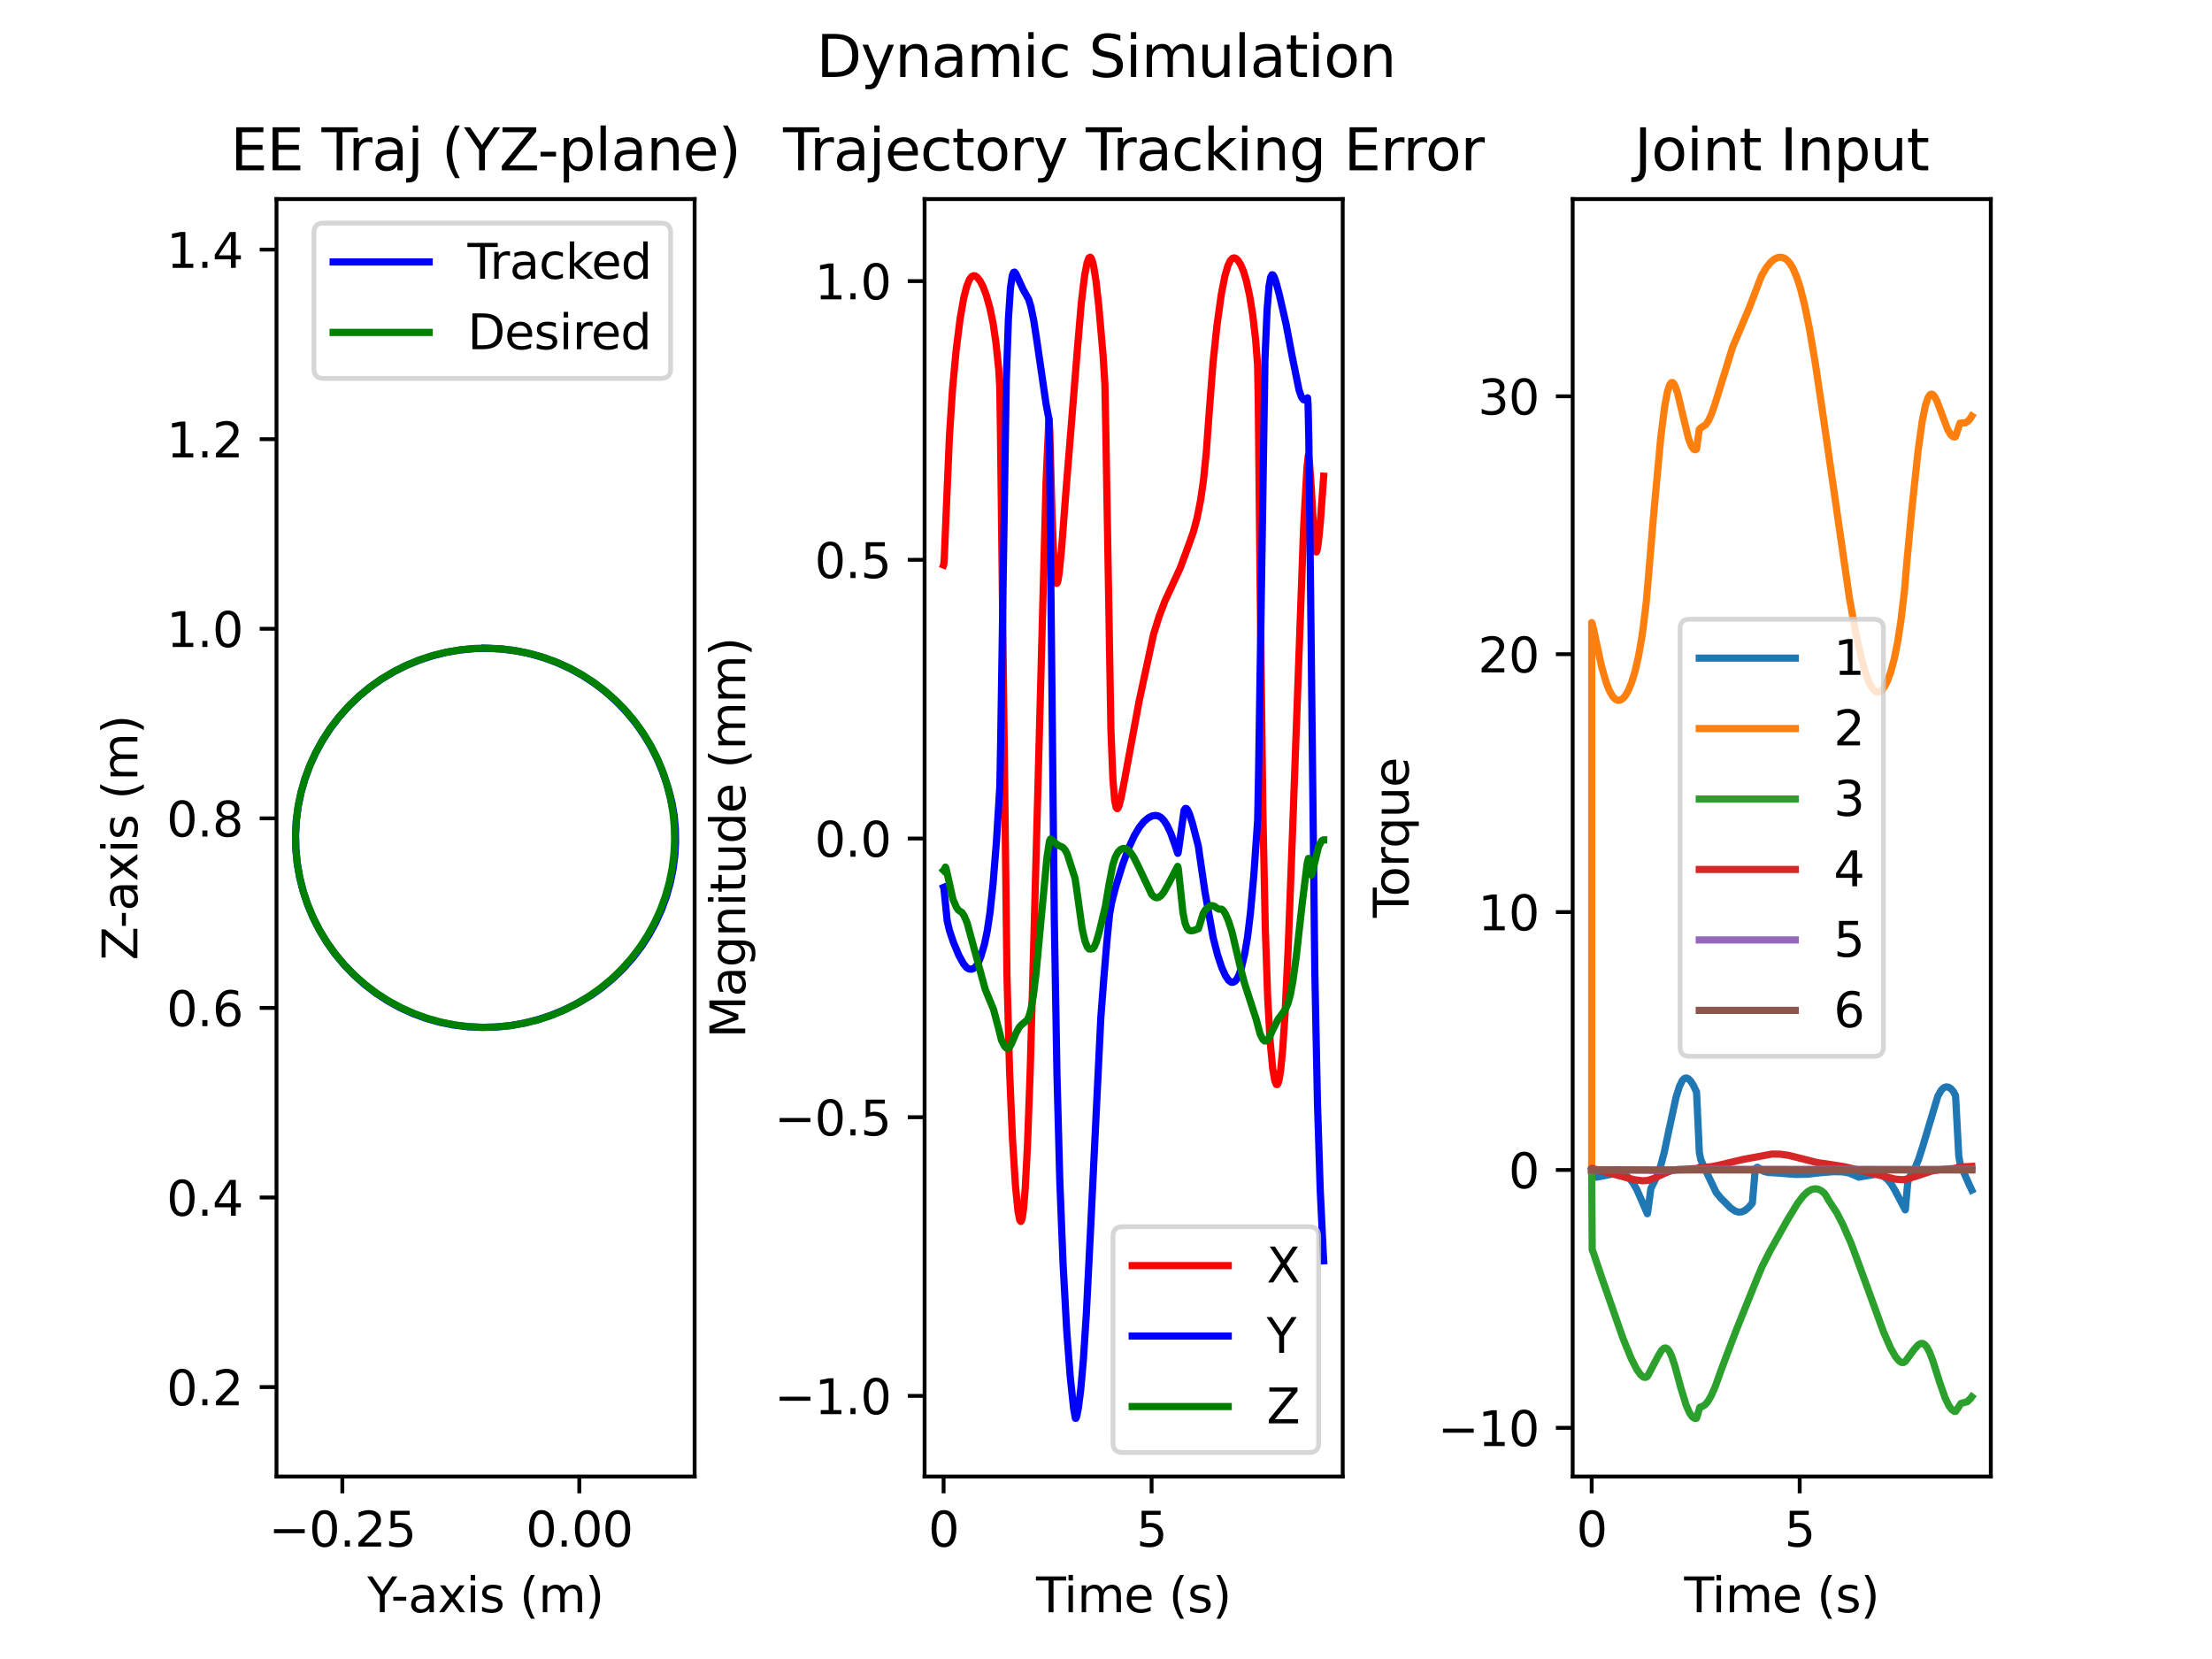 <?xml version="1.0" encoding="utf-8" standalone="no"?>
<!DOCTYPE svg PUBLIC "-//W3C//DTD SVG 1.1//EN"
  "http://www.w3.org/Graphics/SVG/1.1/DTD/svg11.dtd">
<svg xmlns:xlink="http://www.w3.org/1999/xlink" width="460.8pt" height="345.6pt" viewBox="0 0 460.8 345.6" xmlns="http://www.w3.org/2000/svg" version="1.1">
 <defs>
  <style type="text/css">*{stroke-linejoin: round; stroke-linecap: butt}</style>
 </defs>
 <g id="figure_1">
  <g id="patch_1">
   <path d="M 0 345.6 
L 460.8 345.6 
L 460.8 0 
L 0 0 
z
" style="fill: #ffffff"/>
  </g>
  <g id="axes_1">
   <g id="patch_2">
    <path d="M 57.6 307.584 
L 144.702 307.584 
L 144.702 41.472 
L 57.6 41.472 
z
" style="fill: #ffffff"/>
   </g>
   <g id="matplotlib.axis_1">
    <g id="xtick_1">
     <g id="line2d_1">
      <defs>
       <path id="m4543df85f6" d="M 0 0 
L 0 3.5 
" style="stroke: #000000; stroke-width: 0.8"/>
      </defs>
      <g>
       <use xlink:href="#m4543df85f6" x="71.314" y="307.584" style="stroke: #000000; stroke-width: 0.8"/>
      </g>
     </g>
     <g id="text_1">
      <!-- −0.25 -->
      <g transform="translate(55.991 322.182)scale(0.1 -0.1)">
       <defs>
        <path id="DejaVuSans-2212" d="M 678 2272 
L 4684 2272 
L 4684 1741 
L 678 1741 
L 678 2272 
z
" transform="scale(0.016)"/>
        <path id="DejaVuSans-30" d="M 2034 4250 
Q 1547 4250 1301 3770 
Q 1056 3291 1056 2328 
Q 1056 1369 1301 889 
Q 1547 409 2034 409 
Q 2525 409 2770 889 
Q 3016 1369 3016 2328 
Q 3016 3291 2770 3770 
Q 2525 4250 2034 4250 
z
M 2034 4750 
Q 2819 4750 3233 4129 
Q 3647 3509 3647 2328 
Q 3647 1150 3233 529 
Q 2819 -91 2034 -91 
Q 1250 -91 836 529 
Q 422 1150 422 2328 
Q 422 3509 836 4129 
Q 1250 4750 2034 4750 
z
" transform="scale(0.016)"/>
        <path id="DejaVuSans-2e" d="M 684 794 
L 1344 794 
L 1344 0 
L 684 0 
L 684 794 
z
" transform="scale(0.016)"/>
        <path id="DejaVuSans-32" d="M 1228 531 
L 3431 531 
L 3431 0 
L 469 0 
L 469 531 
Q 828 903 1448 1529 
Q 2069 2156 2228 2338 
Q 2531 2678 2651 2914 
Q 2772 3150 2772 3378 
Q 2772 3750 2511 3984 
Q 2250 4219 1831 4219 
Q 1534 4219 1204 4116 
Q 875 4013 500 3803 
L 500 4441 
Q 881 4594 1212 4672 
Q 1544 4750 1819 4750 
Q 2544 4750 2975 4387 
Q 3406 4025 3406 3419 
Q 3406 3131 3298 2873 
Q 3191 2616 2906 2266 
Q 2828 2175 2409 1742 
Q 1991 1309 1228 531 
z
" transform="scale(0.016)"/>
        <path id="DejaVuSans-35" d="M 691 4666 
L 3169 4666 
L 3169 4134 
L 1269 4134 
L 1269 2991 
Q 1406 3038 1543 3061 
Q 1681 3084 1819 3084 
Q 2600 3084 3056 2656 
Q 3513 2228 3513 1497 
Q 3513 744 3044 326 
Q 2575 -91 1722 -91 
Q 1428 -91 1123 -41 
Q 819 9 494 109 
L 494 744 
Q 775 591 1075 516 
Q 1375 441 1709 441 
Q 2250 441 2565 725 
Q 2881 1009 2881 1497 
Q 2881 1984 2565 2268 
Q 2250 2553 1709 2553 
Q 1456 2553 1204 2497 
Q 953 2441 691 2322 
L 691 4666 
z
" transform="scale(0.016)"/>
       </defs>
       <use xlink:href="#DejaVuSans-2212"/>
       <use xlink:href="#DejaVuSans-30" x="83.789"/>
       <use xlink:href="#DejaVuSans-2e" x="147.412"/>
       <use xlink:href="#DejaVuSans-32" x="179.199"/>
       <use xlink:href="#DejaVuSans-35" x="242.822"/>
      </g>
     </g>
    </g>
    <g id="xtick_2">
     <g id="line2d_2">
      <g>
       <use xlink:href="#m4543df85f6" x="120.68" y="307.584" style="stroke: #000000; stroke-width: 0.8"/>
      </g>
     </g>
     <g id="text_2">
      <!-- 0.00 -->
      <g transform="translate(109.547 322.182)scale(0.1 -0.1)">
       <use xlink:href="#DejaVuSans-30"/>
       <use xlink:href="#DejaVuSans-2e" x="63.623"/>
       <use xlink:href="#DejaVuSans-30" x="95.41"/>
       <use xlink:href="#DejaVuSans-30" x="159.033"/>
      </g>
     </g>
    </g>
    <g id="text_3">
     <!-- Y-axis (m) -->
     <g transform="translate(76.509 335.861)scale(0.1 -0.1)">
      <defs>
       <path id="DejaVuSans-59" d="M -13 4666 
L 666 4666 
L 1959 2747 
L 3244 4666 
L 3922 4666 
L 2272 2222 
L 2272 0 
L 1638 0 
L 1638 2222 
L -13 4666 
z
" transform="scale(0.016)"/>
       <path id="DejaVuSans-2d" d="M 313 2009 
L 1997 2009 
L 1997 1497 
L 313 1497 
L 313 2009 
z
" transform="scale(0.016)"/>
       <path id="DejaVuSans-61" d="M 2194 1759 
Q 1497 1759 1228 1600 
Q 959 1441 959 1056 
Q 959 750 1161 570 
Q 1363 391 1709 391 
Q 2188 391 2477 730 
Q 2766 1069 2766 1631 
L 2766 1759 
L 2194 1759 
z
M 3341 1997 
L 3341 0 
L 2766 0 
L 2766 531 
Q 2569 213 2275 61 
Q 1981 -91 1556 -91 
Q 1019 -91 701 211 
Q 384 513 384 1019 
Q 384 1609 779 1909 
Q 1175 2209 1959 2209 
L 2766 2209 
L 2766 2266 
Q 2766 2663 2505 2880 
Q 2244 3097 1772 3097 
Q 1472 3097 1187 3025 
Q 903 2953 641 2809 
L 641 3341 
Q 956 3463 1253 3523 
Q 1550 3584 1831 3584 
Q 2591 3584 2966 3190 
Q 3341 2797 3341 1997 
z
" transform="scale(0.016)"/>
       <path id="DejaVuSans-78" d="M 3513 3500 
L 2247 1797 
L 3578 0 
L 2900 0 
L 1881 1375 
L 863 0 
L 184 0 
L 1544 1831 
L 300 3500 
L 978 3500 
L 1906 2253 
L 2834 3500 
L 3513 3500 
z
" transform="scale(0.016)"/>
       <path id="DejaVuSans-69" d="M 603 3500 
L 1178 3500 
L 1178 0 
L 603 0 
L 603 3500 
z
M 603 4863 
L 1178 4863 
L 1178 4134 
L 603 4134 
L 603 4863 
z
" transform="scale(0.016)"/>
       <path id="DejaVuSans-73" d="M 2834 3397 
L 2834 2853 
Q 2591 2978 2328 3040 
Q 2066 3103 1784 3103 
Q 1356 3103 1142 2972 
Q 928 2841 928 2578 
Q 928 2378 1081 2264 
Q 1234 2150 1697 2047 
L 1894 2003 
Q 2506 1872 2764 1633 
Q 3022 1394 3022 966 
Q 3022 478 2636 193 
Q 2250 -91 1575 -91 
Q 1294 -91 989 -36 
Q 684 19 347 128 
L 347 722 
Q 666 556 975 473 
Q 1284 391 1588 391 
Q 1994 391 2212 530 
Q 2431 669 2431 922 
Q 2431 1156 2273 1281 
Q 2116 1406 1581 1522 
L 1381 1569 
Q 847 1681 609 1914 
Q 372 2147 372 2553 
Q 372 3047 722 3315 
Q 1072 3584 1716 3584 
Q 2034 3584 2315 3537 
Q 2597 3491 2834 3397 
z
" transform="scale(0.016)"/>
       <path id="DejaVuSans-20" transform="scale(0.016)"/>
       <path id="DejaVuSans-28" d="M 1984 4856 
Q 1566 4138 1362 3434 
Q 1159 2731 1159 2009 
Q 1159 1288 1364 580 
Q 1569 -128 1984 -844 
L 1484 -844 
Q 1016 -109 783 600 
Q 550 1309 550 2009 
Q 550 2706 781 3412 
Q 1013 4119 1484 4856 
L 1984 4856 
z
" transform="scale(0.016)"/>
       <path id="DejaVuSans-6d" d="M 3328 2828 
Q 3544 3216 3844 3400 
Q 4144 3584 4550 3584 
Q 5097 3584 5394 3201 
Q 5691 2819 5691 2113 
L 5691 0 
L 5113 0 
L 5113 2094 
Q 5113 2597 4934 2840 
Q 4756 3084 4391 3084 
Q 3944 3084 3684 2787 
Q 3425 2491 3425 1978 
L 3425 0 
L 2847 0 
L 2847 2094 
Q 2847 2600 2669 2842 
Q 2491 3084 2119 3084 
Q 1678 3084 1418 2786 
Q 1159 2488 1159 1978 
L 1159 0 
L 581 0 
L 581 3500 
L 1159 3500 
L 1159 2956 
Q 1356 3278 1631 3431 
Q 1906 3584 2284 3584 
Q 2666 3584 2933 3390 
Q 3200 3197 3328 2828 
z
" transform="scale(0.016)"/>
       <path id="DejaVuSans-29" d="M 513 4856 
L 1013 4856 
Q 1481 4119 1714 3412 
Q 1947 2706 1947 2009 
Q 1947 1309 1714 600 
Q 1481 -109 1013 -844 
L 513 -844 
Q 928 -128 1133 580 
Q 1338 1288 1338 2009 
Q 1338 2731 1133 3434 
Q 928 4138 513 4856 
z
" transform="scale(0.016)"/>
      </defs>
      <use xlink:href="#DejaVuSans-59"/>
      <use xlink:href="#DejaVuSans-2d" x="49.209"/>
      <use xlink:href="#DejaVuSans-61" x="85.293"/>
      <use xlink:href="#DejaVuSans-78" x="146.572"/>
      <use xlink:href="#DejaVuSans-69" x="205.752"/>
      <use xlink:href="#DejaVuSans-73" x="233.535"/>
      <use xlink:href="#DejaVuSans-20" x="285.635"/>
      <use xlink:href="#DejaVuSans-28" x="317.422"/>
      <use xlink:href="#DejaVuSans-6d" x="356.436"/>
      <use xlink:href="#DejaVuSans-29" x="453.848"/>
     </g>
    </g>
   </g>
   <g id="matplotlib.axis_2">
    <g id="ytick_1">
     <g id="line2d_3">
      <defs>
       <path id="m3db19afa90" d="M 0 0 
L -3.5 0 
" style="stroke: #000000; stroke-width: 0.8"/>
      </defs>
      <g>
       <use xlink:href="#m3db19afa90" x="57.6" y="288.952" style="stroke: #000000; stroke-width: 0.8"/>
      </g>
     </g>
     <g id="text_4">
      <!-- 0.2 -->
      <g transform="translate(34.697 292.751)scale(0.1 -0.1)">
       <use xlink:href="#DejaVuSans-30"/>
       <use xlink:href="#DejaVuSans-2e" x="63.623"/>
       <use xlink:href="#DejaVuSans-32" x="95.41"/>
      </g>
     </g>
    </g>
    <g id="ytick_2">
     <g id="line2d_4">
      <g>
       <use xlink:href="#m3db19afa90" x="57.6" y="249.459" style="stroke: #000000; stroke-width: 0.8"/>
      </g>
     </g>
     <g id="text_5">
      <!-- 0.4 -->
      <g transform="translate(34.697 253.258)scale(0.1 -0.1)">
       <defs>
        <path id="DejaVuSans-34" d="M 2419 4116 
L 825 1625 
L 2419 1625 
L 2419 4116 
z
M 2253 4666 
L 3047 4666 
L 3047 1625 
L 3713 1625 
L 3713 1100 
L 3047 1100 
L 3047 0 
L 2419 0 
L 2419 1100 
L 313 1100 
L 313 1709 
L 2253 4666 
z
" transform="scale(0.016)"/>
       </defs>
       <use xlink:href="#DejaVuSans-30"/>
       <use xlink:href="#DejaVuSans-2e" x="63.623"/>
       <use xlink:href="#DejaVuSans-34" x="95.41"/>
      </g>
     </g>
    </g>
    <g id="ytick_3">
     <g id="line2d_5">
      <g>
       <use xlink:href="#m3db19afa90" x="57.6" y="209.966" style="stroke: #000000; stroke-width: 0.8"/>
      </g>
     </g>
     <g id="text_6">
      <!-- 0.6 -->
      <g transform="translate(34.697 213.765)scale(0.1 -0.1)">
       <defs>
        <path id="DejaVuSans-36" d="M 2113 2584 
Q 1688 2584 1439 2293 
Q 1191 2003 1191 1497 
Q 1191 994 1439 701 
Q 1688 409 2113 409 
Q 2538 409 2786 701 
Q 3034 994 3034 1497 
Q 3034 2003 2786 2293 
Q 2538 2584 2113 2584 
z
M 3366 4563 
L 3366 3988 
Q 3128 4100 2886 4159 
Q 2644 4219 2406 4219 
Q 1781 4219 1451 3797 
Q 1122 3375 1075 2522 
Q 1259 2794 1537 2939 
Q 1816 3084 2150 3084 
Q 2853 3084 3261 2657 
Q 3669 2231 3669 1497 
Q 3669 778 3244 343 
Q 2819 -91 2113 -91 
Q 1303 -91 875 529 
Q 447 1150 447 2328 
Q 447 3434 972 4092 
Q 1497 4750 2381 4750 
Q 2619 4750 2861 4703 
Q 3103 4656 3366 4563 
z
" transform="scale(0.016)"/>
       </defs>
       <use xlink:href="#DejaVuSans-30"/>
       <use xlink:href="#DejaVuSans-2e" x="63.623"/>
       <use xlink:href="#DejaVuSans-36" x="95.41"/>
      </g>
     </g>
    </g>
    <g id="ytick_4">
     <g id="line2d_6">
      <g>
       <use xlink:href="#m3db19afa90" x="57.6" y="170.473" style="stroke: #000000; stroke-width: 0.8"/>
      </g>
     </g>
     <g id="text_7">
      <!-- 0.8 -->
      <g transform="translate(34.697 174.273)scale(0.1 -0.1)">
       <defs>
        <path id="DejaVuSans-38" d="M 2034 2216 
Q 1584 2216 1326 1975 
Q 1069 1734 1069 1313 
Q 1069 891 1326 650 
Q 1584 409 2034 409 
Q 2484 409 2743 651 
Q 3003 894 3003 1313 
Q 3003 1734 2745 1975 
Q 2488 2216 2034 2216 
z
M 1403 2484 
Q 997 2584 770 2862 
Q 544 3141 544 3541 
Q 544 4100 942 4425 
Q 1341 4750 2034 4750 
Q 2731 4750 3128 4425 
Q 3525 4100 3525 3541 
Q 3525 3141 3298 2862 
Q 3072 2584 2669 2484 
Q 3125 2378 3379 2068 
Q 3634 1759 3634 1313 
Q 3634 634 3220 271 
Q 2806 -91 2034 -91 
Q 1263 -91 848 271 
Q 434 634 434 1313 
Q 434 1759 690 2068 
Q 947 2378 1403 2484 
z
M 1172 3481 
Q 1172 3119 1398 2916 
Q 1625 2713 2034 2713 
Q 2441 2713 2670 2916 
Q 2900 3119 2900 3481 
Q 2900 3844 2670 4047 
Q 2441 4250 2034 4250 
Q 1625 4250 1398 4047 
Q 1172 3844 1172 3481 
z
" transform="scale(0.016)"/>
       </defs>
       <use xlink:href="#DejaVuSans-30"/>
       <use xlink:href="#DejaVuSans-2e" x="63.623"/>
       <use xlink:href="#DejaVuSans-38" x="95.41"/>
      </g>
     </g>
    </g>
    <g id="ytick_5">
     <g id="line2d_7">
      <g>
       <use xlink:href="#m3db19afa90" x="57.6" y="130.981" style="stroke: #000000; stroke-width: 0.8"/>
      </g>
     </g>
     <g id="text_8">
      <!-- 1.0 -->
      <g transform="translate(34.697 134.78)scale(0.1 -0.1)">
       <defs>
        <path id="DejaVuSans-31" d="M 794 531 
L 1825 531 
L 1825 4091 
L 703 3866 
L 703 4441 
L 1819 4666 
L 2450 4666 
L 2450 531 
L 3481 531 
L 3481 0 
L 794 0 
L 794 531 
z
" transform="scale(0.016)"/>
       </defs>
       <use xlink:href="#DejaVuSans-31"/>
       <use xlink:href="#DejaVuSans-2e" x="63.623"/>
       <use xlink:href="#DejaVuSans-30" x="95.41"/>
      </g>
     </g>
    </g>
    <g id="ytick_6">
     <g id="line2d_8">
      <g>
       <use xlink:href="#m3db19afa90" x="57.6" y="91.488" style="stroke: #000000; stroke-width: 0.8"/>
      </g>
     </g>
     <g id="text_9">
      <!-- 1.2 -->
      <g transform="translate(34.697 95.287)scale(0.1 -0.1)">
       <use xlink:href="#DejaVuSans-31"/>
       <use xlink:href="#DejaVuSans-2e" x="63.623"/>
       <use xlink:href="#DejaVuSans-32" x="95.41"/>
      </g>
     </g>
    </g>
    <g id="ytick_7">
     <g id="line2d_9">
      <g>
       <use xlink:href="#m3db19afa90" x="57.6" y="51.995" style="stroke: #000000; stroke-width: 0.8"/>
      </g>
     </g>
     <g id="text_10">
      <!-- 1.4 -->
      <g transform="translate(34.697 55.794)scale(0.1 -0.1)">
       <use xlink:href="#DejaVuSans-31"/>
       <use xlink:href="#DejaVuSans-2e" x="63.623"/>
       <use xlink:href="#DejaVuSans-34" x="95.41"/>
      </g>
     </g>
    </g>
    <g id="text_11">
     <!-- Z-axis (m) -->
     <g transform="translate(28.617 200.048)rotate(-90)scale(0.1 -0.1)">
      <defs>
       <path id="DejaVuSans-5a" d="M 359 4666 
L 4025 4666 
L 4025 4184 
L 1075 531 
L 4097 531 
L 4097 0 
L 288 0 
L 288 481 
L 3238 4134 
L 359 4134 
L 359 4666 
z
" transform="scale(0.016)"/>
      </defs>
      <use xlink:href="#DejaVuSans-5a"/>
      <use xlink:href="#DejaVuSans-2d" x="66.756"/>
      <use xlink:href="#DejaVuSans-61" x="102.84"/>
      <use xlink:href="#DejaVuSans-78" x="164.119"/>
      <use xlink:href="#DejaVuSans-69" x="223.299"/>
      <use xlink:href="#DejaVuSans-73" x="251.082"/>
      <use xlink:href="#DejaVuSans-20" x="303.182"/>
      <use xlink:href="#DejaVuSans-28" x="334.969"/>
      <use xlink:href="#DejaVuSans-6d" x="373.982"/>
      <use xlink:href="#DejaVuSans-29" x="471.395"/>
     </g>
    </g>
   </g>
   <g id="line2d_10">
    <path d="M 101.035 135.04 
L 103.983 135.151 
L 106.921 135.49 
L 109.846 136.05 
L 112.703 136.822 
L 115.512 137.813 
L 118.222 139.004 
L 120.835 140.396 
L 123.338 141.981 
L 125.715 143.75 
L 127.955 145.692 
L 130.044 147.797 
L 131.971 150.052 
L 133.736 152.461 
L 135.316 154.995 
L 136.703 157.64 
L 137.89 160.382 
L 138.87 163.206 
L 139.645 166.115 
L 140.335 169.542 
L 140.642 172.275 
L 140.732 175.077 
L 140.603 177.935 
L 140.249 180.832 
L 139.669 183.734 
L 138.873 186.586 
L 137.867 189.371 
L 136.654 192.072 
L 135.251 194.656 
L 133.657 197.124 
L 131.881 199.465 
L 129.92 201.68 
L 127.799 203.741 
L 125.515 205.653 
L 123.193 207.314 
L 120.681 208.803 
L 117.829 210.245 
L 114.983 211.435 
L 112.128 212.39 
L 109.218 213.129 
L 106.266 213.651 
L 103.306 213.949 
L 100.337 214.025 
L 97.323 213.878 
L 94.414 213.515 
L 91.545 212.932 
L 88.733 212.135 
L 85.993 211.127 
L 83.319 209.905 
L 80.744 208.483 
L 78.28 206.869 
L 75.924 205.06 
L 73.721 203.091 
L 71.658 200.944 
L 69.744 198.632 
L 68.02 196.2 
L 66.492 193.664 
L 65.159 191.02 
L 64.027 188.285 
L 63.103 185.473 
L 62.392 182.6 
L 61.898 179.683 
L 61.624 176.737 
L 61.571 173.778 
L 61.74 170.824 
L 62.129 167.891 
L 62.738 164.995 
L 63.561 162.152 
L 64.595 159.378 
L 65.833 156.688 
L 67.269 154.097 
L 68.895 151.621 
L 70.701 149.274 
L 72.676 147.068 
L 74.811 145.017 
L 77.093 143.132 
L 79.406 141.511 
L 82 139.962 
L 84.682 138.618 
L 87.437 137.485 
L 90.249 136.569 
L 93.121 135.865 
L 96.056 135.376 
L 98.997 135.108 
L 101.932 135.064 
L 104.881 135.241 
L 107.81 135.641 
L 110.701 136.259 
L 113.538 137.094 
L 116.306 138.138 
L 118.989 139.388 
L 121.571 140.836 
L 124.038 142.475 
L 126.377 144.296 
L 128.574 146.287 
L 130.618 148.438 
L 132.509 150.75 
L 134.221 153.197 
L 135.748 155.766 
L 137.079 158.442 
L 138.208 161.211 
L 139.281 164.476 
L 139.977 167.193 
L 140.44 169.905 
L 140.694 172.718 
L 140.731 175.598 
L 140.548 178.512 
L 140.143 181.424 
L 139.517 184.317 
L 138.676 187.156 
L 137.623 189.924 
L 136.365 192.604 
L 134.91 195.181 
L 133.265 197.639 
L 131.441 199.966 
L 129.436 202.163 
L 127.272 204.205 
L 125.026 206.021 
L 122.72 207.584 
L 119.983 209.163 
L 117.172 210.532 
L 114.341 211.664 
L 112.111 212.391 
L 112.111 212.391 
" clip-path="url(#p9e887ef1bb)" style="fill: none; stroke: #0000ff; stroke-width: 1.5; stroke-linecap: square"/>
   </g>
   <g id="line2d_11">
    <path d="M 101.052 135.029 
L 104.011 135.14 
L 106.954 135.472 
L 109.863 136.024 
L 112.723 136.792 
L 115.517 137.773 
L 118.23 138.96 
L 120.846 140.347 
L 123.351 141.927 
L 125.731 143.689 
L 127.972 145.625 
L 130.061 147.723 
L 131.988 149.972 
L 133.74 152.359 
L 135.309 154.871 
L 136.685 157.493 
L 137.861 160.211 
L 138.83 163.009 
L 139.586 165.872 
L 140.126 168.784 
L 140.446 171.728 
L 140.544 174.687 
L 140.421 177.646 
L 140.076 180.587 
L 139.512 183.494 
L 138.731 186.351 
L 137.739 189.141 
L 136.541 191.849 
L 135.143 194.459 
L 133.553 196.958 
L 131.78 199.33 
L 129.835 201.562 
L 127.728 203.643 
L 125.471 205.56 
L 123.076 207.303 
L 120.558 208.861 
L 117.93 210.226 
L 115.208 211.39 
L 112.405 212.347 
L 109.539 213.091 
L 106.625 213.619 
L 103.68 213.927 
L 100.72 214.013 
L 97.762 213.877 
L 94.822 213.52 
L 91.918 212.943 
L 89.064 212.151 
L 86.278 211.147 
L 83.576 209.937 
L 80.971 208.528 
L 78.479 206.928 
L 76.115 205.145 
L 73.89 203.19 
L 71.818 201.075 
L 69.911 198.81 
L 68.179 196.408 
L 66.631 193.883 
L 65.277 191.25 
L 64.124 188.522 
L 63.179 185.716 
L 62.447 182.846 
L 61.931 179.93 
L 61.636 176.984 
L 61.562 174.023 
L 61.711 171.066 
L 62.08 168.128 
L 62.669 165.226 
L 63.473 162.376 
L 64.489 159.594 
L 65.71 156.896 
L 67.13 154.298 
L 68.741 151.813 
L 70.533 149.456 
L 72.497 147.239 
L 74.622 145.176 
L 76.895 143.279 
L 79.304 141.556 
L 81.835 140.019 
L 84.474 138.676 
L 87.207 137.535 
L 90.017 136.602 
L 92.889 135.881 
L 95.808 135.378 
L 98.755 135.095 
L 101.716 135.034 
L 104.673 135.195 
L 107.609 135.577 
L 110.509 136.178 
L 113.356 136.994 
L 116.133 138.021 
L 118.825 139.254 
L 121.418 140.685 
L 123.896 142.306 
L 126.246 144.108 
L 128.454 146.082 
L 130.508 148.215 
L 132.396 150.496 
L 134.108 152.912 
L 135.634 155.45 
L 136.966 158.095 
L 138.096 160.832 
L 139.018 163.646 
L 139.726 166.521 
L 140.217 169.442 
L 140.487 172.391 
L 140.536 175.351 
L 140.363 178.308 
L 139.969 181.243 
L 139.356 184.14 
L 138.527 186.983 
L 137.488 189.756 
L 136.244 192.443 
L 134.802 195.03 
L 133.171 197.501 
L 131.359 199.843 
L 129.376 202.043 
L 127.234 204.088 
L 124.945 205.966 
L 122.522 207.668 
L 119.978 209.184 
L 117.328 210.504 
L 114.586 211.623 
L 112.261 212.39 
L 112.261 212.39 
" clip-path="url(#p9e887ef1bb)" style="fill: none; stroke: #008000; stroke-width: 1.5; stroke-linecap: square"/>
   </g>
   <g id="patch_3">
    <path d="M 57.6 307.584 
L 57.6 41.472 
" style="fill: none; stroke: #000000; stroke-width: 0.8; stroke-linejoin: miter; stroke-linecap: square"/>
   </g>
   <g id="patch_4">
    <path d="M 144.702 307.584 
L 144.702 41.472 
" style="fill: none; stroke: #000000; stroke-width: 0.8; stroke-linejoin: miter; stroke-linecap: square"/>
   </g>
   <g id="patch_5">
    <path d="M 57.6 307.584 
L 144.702 307.584 
" style="fill: none; stroke: #000000; stroke-width: 0.8; stroke-linejoin: miter; stroke-linecap: square"/>
   </g>
   <g id="patch_6">
    <path d="M 57.6 41.472 
L 144.702 41.472 
" style="fill: none; stroke: #000000; stroke-width: 0.8; stroke-linejoin: miter; stroke-linecap: square"/>
   </g>
   <g id="text_12">
    <!-- EE Traj (YZ-plane) -->
    <g transform="translate(48.002 35.472)scale(0.12 -0.12)">
     <defs>
      <path id="DejaVuSans-45" d="M 628 4666 
L 3578 4666 
L 3578 4134 
L 1259 4134 
L 1259 2753 
L 3481 2753 
L 3481 2222 
L 1259 2222 
L 1259 531 
L 3634 531 
L 3634 0 
L 628 0 
L 628 4666 
z
" transform="scale(0.016)"/>
      <path id="DejaVuSans-54" d="M -19 4666 
L 3928 4666 
L 3928 4134 
L 2272 4134 
L 2272 0 
L 1638 0 
L 1638 4134 
L -19 4134 
L -19 4666 
z
" transform="scale(0.016)"/>
      <path id="DejaVuSans-72" d="M 2631 2963 
Q 2534 3019 2420 3045 
Q 2306 3072 2169 3072 
Q 1681 3072 1420 2755 
Q 1159 2438 1159 1844 
L 1159 0 
L 581 0 
L 581 3500 
L 1159 3500 
L 1159 2956 
Q 1341 3275 1631 3429 
Q 1922 3584 2338 3584 
Q 2397 3584 2469 3576 
Q 2541 3569 2628 3553 
L 2631 2963 
z
" transform="scale(0.016)"/>
      <path id="DejaVuSans-6a" d="M 603 3500 
L 1178 3500 
L 1178 -63 
Q 1178 -731 923 -1031 
Q 669 -1331 103 -1331 
L -116 -1331 
L -116 -844 
L 38 -844 
Q 366 -844 484 -692 
Q 603 -541 603 -63 
L 603 3500 
z
M 603 4863 
L 1178 4863 
L 1178 4134 
L 603 4134 
L 603 4863 
z
" transform="scale(0.016)"/>
      <path id="DejaVuSans-70" d="M 1159 525 
L 1159 -1331 
L 581 -1331 
L 581 3500 
L 1159 3500 
L 1159 2969 
Q 1341 3281 1617 3432 
Q 1894 3584 2278 3584 
Q 2916 3584 3314 3078 
Q 3713 2572 3713 1747 
Q 3713 922 3314 415 
Q 2916 -91 2278 -91 
Q 1894 -91 1617 61 
Q 1341 213 1159 525 
z
M 3116 1747 
Q 3116 2381 2855 2742 
Q 2594 3103 2138 3103 
Q 1681 3103 1420 2742 
Q 1159 2381 1159 1747 
Q 1159 1113 1420 752 
Q 1681 391 2138 391 
Q 2594 391 2855 752 
Q 3116 1113 3116 1747 
z
" transform="scale(0.016)"/>
      <path id="DejaVuSans-6c" d="M 603 4863 
L 1178 4863 
L 1178 0 
L 603 0 
L 603 4863 
z
" transform="scale(0.016)"/>
      <path id="DejaVuSans-6e" d="M 3513 2113 
L 3513 0 
L 2938 0 
L 2938 2094 
Q 2938 2591 2744 2837 
Q 2550 3084 2163 3084 
Q 1697 3084 1428 2787 
Q 1159 2491 1159 1978 
L 1159 0 
L 581 0 
L 581 3500 
L 1159 3500 
L 1159 2956 
Q 1366 3272 1645 3428 
Q 1925 3584 2291 3584 
Q 2894 3584 3203 3211 
Q 3513 2838 3513 2113 
z
" transform="scale(0.016)"/>
      <path id="DejaVuSans-65" d="M 3597 1894 
L 3597 1613 
L 953 1613 
Q 991 1019 1311 708 
Q 1631 397 2203 397 
Q 2534 397 2845 478 
Q 3156 559 3463 722 
L 3463 178 
Q 3153 47 2828 -22 
Q 2503 -91 2169 -91 
Q 1331 -91 842 396 
Q 353 884 353 1716 
Q 353 2575 817 3079 
Q 1281 3584 2069 3584 
Q 2775 3584 3186 3129 
Q 3597 2675 3597 1894 
z
M 3022 2063 
Q 3016 2534 2758 2815 
Q 2500 3097 2075 3097 
Q 1594 3097 1305 2825 
Q 1016 2553 972 2059 
L 3022 2063 
z
" transform="scale(0.016)"/>
     </defs>
     <use xlink:href="#DejaVuSans-45"/>
     <use xlink:href="#DejaVuSans-45" x="63.184"/>
     <use xlink:href="#DejaVuSans-20" x="126.367"/>
     <use xlink:href="#DejaVuSans-54" x="158.154"/>
     <use xlink:href="#DejaVuSans-72" x="204.488"/>
     <use xlink:href="#DejaVuSans-61" x="245.602"/>
     <use xlink:href="#DejaVuSans-6a" x="306.881"/>
     <use xlink:href="#DejaVuSans-20" x="334.664"/>
     <use xlink:href="#DejaVuSans-28" x="366.451"/>
     <use xlink:href="#DejaVuSans-59" x="405.465"/>
     <use xlink:href="#DejaVuSans-5a" x="466.549"/>
     <use xlink:href="#DejaVuSans-2d" x="533.305"/>
     <use xlink:href="#DejaVuSans-70" x="569.389"/>
     <use xlink:href="#DejaVuSans-6c" x="632.865"/>
     <use xlink:href="#DejaVuSans-61" x="660.648"/>
     <use xlink:href="#DejaVuSans-6e" x="721.928"/>
     <use xlink:href="#DejaVuSans-65" x="785.307"/>
     <use xlink:href="#DejaVuSans-29" x="846.83"/>
    </g>
   </g>
   <g id="legend_1">
    <g id="patch_7">
     <path d="M 67.402 78.828 
L 137.702 78.828 
Q 139.702 78.828 139.702 76.828 
L 139.702 48.472 
Q 139.702 46.472 137.702 46.472 
L 67.402 46.472 
Q 65.402 46.472 65.402 48.472 
L 65.402 76.828 
Q 65.402 78.828 67.402 78.828 
z
" style="fill: #ffffff; opacity: 0.8; stroke: #cccccc; stroke-linejoin: miter"/>
    </g>
    <g id="line2d_12">
     <path d="M 69.402 54.57 
L 79.402 54.57 
L 89.402 54.57 
" style="fill: none; stroke: #0000ff; stroke-width: 1.5; stroke-linecap: square"/>
    </g>
    <g id="text_13">
     <!-- Tracked -->
     <g transform="translate(97.402 58.07)scale(0.1 -0.1)">
      <defs>
       <path id="DejaVuSans-63" d="M 3122 3366 
L 3122 2828 
Q 2878 2963 2633 3030 
Q 2388 3097 2138 3097 
Q 1578 3097 1268 2742 
Q 959 2388 959 1747 
Q 959 1106 1268 751 
Q 1578 397 2138 397 
Q 2388 397 2633 464 
Q 2878 531 3122 666 
L 3122 134 
Q 2881 22 2623 -34 
Q 2366 -91 2075 -91 
Q 1284 -91 818 406 
Q 353 903 353 1747 
Q 353 2603 823 3093 
Q 1294 3584 2113 3584 
Q 2378 3584 2631 3529 
Q 2884 3475 3122 3366 
z
" transform="scale(0.016)"/>
       <path id="DejaVuSans-6b" d="M 581 4863 
L 1159 4863 
L 1159 1991 
L 2875 3500 
L 3609 3500 
L 1753 1863 
L 3688 0 
L 2938 0 
L 1159 1709 
L 1159 0 
L 581 0 
L 581 4863 
z
" transform="scale(0.016)"/>
       <path id="DejaVuSans-64" d="M 2906 2969 
L 2906 4863 
L 3481 4863 
L 3481 0 
L 2906 0 
L 2906 525 
Q 2725 213 2448 61 
Q 2172 -91 1784 -91 
Q 1150 -91 751 415 
Q 353 922 353 1747 
Q 353 2572 751 3078 
Q 1150 3584 1784 3584 
Q 2172 3584 2448 3432 
Q 2725 3281 2906 2969 
z
M 947 1747 
Q 947 1113 1208 752 
Q 1469 391 1925 391 
Q 2381 391 2643 752 
Q 2906 1113 2906 1747 
Q 2906 2381 2643 2742 
Q 2381 3103 1925 3103 
Q 1469 3103 1208 2742 
Q 947 2381 947 1747 
z
" transform="scale(0.016)"/>
      </defs>
      <use xlink:href="#DejaVuSans-54"/>
      <use xlink:href="#DejaVuSans-72" x="46.334"/>
      <use xlink:href="#DejaVuSans-61" x="87.447"/>
      <use xlink:href="#DejaVuSans-63" x="148.727"/>
      <use xlink:href="#DejaVuSans-6b" x="203.707"/>
      <use xlink:href="#DejaVuSans-65" x="257.992"/>
      <use xlink:href="#DejaVuSans-64" x="319.516"/>
     </g>
    </g>
    <g id="line2d_13">
     <path d="M 69.402 69.249 
L 79.402 69.249 
L 89.402 69.249 
" style="fill: none; stroke: #008000; stroke-width: 1.5; stroke-linecap: square"/>
    </g>
    <g id="text_14">
     <!-- Desired -->
     <g transform="translate(97.402 72.749)scale(0.1 -0.1)">
      <defs>
       <path id="DejaVuSans-44" d="M 1259 4147 
L 1259 519 
L 2022 519 
Q 2988 519 3436 956 
Q 3884 1394 3884 2338 
Q 3884 3275 3436 3711 
Q 2988 4147 2022 4147 
L 1259 4147 
z
M 628 4666 
L 1925 4666 
Q 3281 4666 3915 4102 
Q 4550 3538 4550 2338 
Q 4550 1131 3912 565 
Q 3275 0 1925 0 
L 628 0 
L 628 4666 
z
" transform="scale(0.016)"/>
      </defs>
      <use xlink:href="#DejaVuSans-44"/>
      <use xlink:href="#DejaVuSans-65" x="77.002"/>
      <use xlink:href="#DejaVuSans-73" x="138.525"/>
      <use xlink:href="#DejaVuSans-69" x="190.625"/>
      <use xlink:href="#DejaVuSans-72" x="218.408"/>
      <use xlink:href="#DejaVuSans-65" x="257.271"/>
      <use xlink:href="#DejaVuSans-64" x="318.795"/>
     </g>
    </g>
   </g>
  </g>
  <g id="axes_2">
   <g id="patch_8">
    <path d="M 192.609 307.584 
L 279.711 307.584 
L 279.711 41.472 
L 192.609 41.472 
z
" style="fill: #ffffff"/>
   </g>
   <g id="matplotlib.axis_3">
    <g id="xtick_3">
     <g id="line2d_14">
      <g>
       <use xlink:href="#m4543df85f6" x="196.568" y="307.584" style="stroke: #000000; stroke-width: 0.8"/>
      </g>
     </g>
     <g id="text_15">
      <!-- 0 -->
      <g transform="translate(193.387 322.182)scale(0.1 -0.1)">
       <use xlink:href="#DejaVuSans-30"/>
      </g>
     </g>
    </g>
    <g id="xtick_4">
     <g id="line2d_15">
      <g>
       <use xlink:href="#m4543df85f6" x="239.897" y="307.584" style="stroke: #000000; stroke-width: 0.8"/>
      </g>
     </g>
     <g id="text_16">
      <!-- 5 -->
      <g transform="translate(236.716 322.182)scale(0.1 -0.1)">
       <use xlink:href="#DejaVuSans-35"/>
      </g>
     </g>
    </g>
    <g id="text_17">
     <!-- Time (s) -->
     <g transform="translate(215.831 335.861)scale(0.1 -0.1)">
      <use xlink:href="#DejaVuSans-54"/>
      <use xlink:href="#DejaVuSans-69" x="57.959"/>
      <use xlink:href="#DejaVuSans-6d" x="85.742"/>
      <use xlink:href="#DejaVuSans-65" x="183.154"/>
      <use xlink:href="#DejaVuSans-20" x="244.678"/>
      <use xlink:href="#DejaVuSans-28" x="276.465"/>
      <use xlink:href="#DejaVuSans-73" x="315.479"/>
      <use xlink:href="#DejaVuSans-29" x="367.578"/>
     </g>
    </g>
   </g>
   <g id="matplotlib.axis_4">
    <g id="ytick_8">
     <g id="line2d_16">
      <g>
       <use xlink:href="#m3db19afa90" x="192.609" y="290.794" style="stroke: #000000; stroke-width: 0.8"/>
      </g>
     </g>
     <g id="text_18">
      <!-- −1.0 -->
      <g transform="translate(161.326 294.593)scale(0.1 -0.1)">
       <use xlink:href="#DejaVuSans-2212"/>
       <use xlink:href="#DejaVuSans-31" x="83.789"/>
       <use xlink:href="#DejaVuSans-2e" x="147.412"/>
       <use xlink:href="#DejaVuSans-30" x="179.199"/>
      </g>
     </g>
    </g>
    <g id="ytick_9">
     <g id="line2d_17">
      <g>
       <use xlink:href="#m3db19afa90" x="192.609" y="232.735" style="stroke: #000000; stroke-width: 0.8"/>
      </g>
     </g>
     <g id="text_19">
      <!-- −0.5 -->
      <g transform="translate(161.326 236.534)scale(0.1 -0.1)">
       <use xlink:href="#DejaVuSans-2212"/>
       <use xlink:href="#DejaVuSans-30" x="83.789"/>
       <use xlink:href="#DejaVuSans-2e" x="147.412"/>
       <use xlink:href="#DejaVuSans-35" x="179.199"/>
      </g>
     </g>
    </g>
    <g id="ytick_10">
     <g id="line2d_18">
      <g>
       <use xlink:href="#m3db19afa90" x="192.609" y="174.676" style="stroke: #000000; stroke-width: 0.8"/>
      </g>
     </g>
     <g id="text_20">
      <!-- 0.0 -->
      <g transform="translate(169.706 178.475)scale(0.1 -0.1)">
       <use xlink:href="#DejaVuSans-30"/>
       <use xlink:href="#DejaVuSans-2e" x="63.623"/>
       <use xlink:href="#DejaVuSans-30" x="95.41"/>
      </g>
     </g>
    </g>
    <g id="ytick_11">
     <g id="line2d_19">
      <g>
       <use xlink:href="#m3db19afa90" x="192.609" y="116.617" style="stroke: #000000; stroke-width: 0.8"/>
      </g>
     </g>
     <g id="text_21">
      <!-- 0.5 -->
      <g transform="translate(169.706 120.416)scale(0.1 -0.1)">
       <use xlink:href="#DejaVuSans-30"/>
       <use xlink:href="#DejaVuSans-2e" x="63.623"/>
       <use xlink:href="#DejaVuSans-35" x="95.41"/>
      </g>
     </g>
    </g>
    <g id="ytick_12">
     <g id="line2d_20">
      <g>
       <use xlink:href="#m3db19afa90" x="192.609" y="58.557" style="stroke: #000000; stroke-width: 0.8"/>
      </g>
     </g>
     <g id="text_22">
      <!-- 1.0 -->
      <g transform="translate(169.706 62.357)scale(0.1 -0.1)">
       <use xlink:href="#DejaVuSans-31"/>
       <use xlink:href="#DejaVuSans-2e" x="63.623"/>
       <use xlink:href="#DejaVuSans-30" x="95.41"/>
      </g>
     </g>
    </g>
    <g id="text_23">
     <!-- Magnitude (mm) -->
     <g transform="translate(155.246 216.249)rotate(-90)scale(0.1 -0.1)">
      <defs>
       <path id="DejaVuSans-4d" d="M 628 4666 
L 1569 4666 
L 2759 1491 
L 3956 4666 
L 4897 4666 
L 4897 0 
L 4281 0 
L 4281 4097 
L 3078 897 
L 2444 897 
L 1241 4097 
L 1241 0 
L 628 0 
L 628 4666 
z
" transform="scale(0.016)"/>
       <path id="DejaVuSans-67" d="M 2906 1791 
Q 2906 2416 2648 2759 
Q 2391 3103 1925 3103 
Q 1463 3103 1205 2759 
Q 947 2416 947 1791 
Q 947 1169 1205 825 
Q 1463 481 1925 481 
Q 2391 481 2648 825 
Q 2906 1169 2906 1791 
z
M 3481 434 
Q 3481 -459 3084 -895 
Q 2688 -1331 1869 -1331 
Q 1566 -1331 1297 -1286 
Q 1028 -1241 775 -1147 
L 775 -588 
Q 1028 -725 1275 -790 
Q 1522 -856 1778 -856 
Q 2344 -856 2625 -561 
Q 2906 -266 2906 331 
L 2906 616 
Q 2728 306 2450 153 
Q 2172 0 1784 0 
Q 1141 0 747 490 
Q 353 981 353 1791 
Q 353 2603 747 3093 
Q 1141 3584 1784 3584 
Q 2172 3584 2450 3431 
Q 2728 3278 2906 2969 
L 2906 3500 
L 3481 3500 
L 3481 434 
z
" transform="scale(0.016)"/>
       <path id="DejaVuSans-74" d="M 1172 4494 
L 1172 3500 
L 2356 3500 
L 2356 3053 
L 1172 3053 
L 1172 1153 
Q 1172 725 1289 603 
Q 1406 481 1766 481 
L 2356 481 
L 2356 0 
L 1766 0 
Q 1100 0 847 248 
Q 594 497 594 1153 
L 594 3053 
L 172 3053 
L 172 3500 
L 594 3500 
L 594 4494 
L 1172 4494 
z
" transform="scale(0.016)"/>
       <path id="DejaVuSans-75" d="M 544 1381 
L 544 3500 
L 1119 3500 
L 1119 1403 
Q 1119 906 1312 657 
Q 1506 409 1894 409 
Q 2359 409 2629 706 
Q 2900 1003 2900 1516 
L 2900 3500 
L 3475 3500 
L 3475 0 
L 2900 0 
L 2900 538 
Q 2691 219 2414 64 
Q 2138 -91 1772 -91 
Q 1169 -91 856 284 
Q 544 659 544 1381 
z
M 1991 3584 
L 1991 3584 
z
" transform="scale(0.016)"/>
      </defs>
      <use xlink:href="#DejaVuSans-4d"/>
      <use xlink:href="#DejaVuSans-61" x="86.279"/>
      <use xlink:href="#DejaVuSans-67" x="147.559"/>
      <use xlink:href="#DejaVuSans-6e" x="211.035"/>
      <use xlink:href="#DejaVuSans-69" x="274.414"/>
      <use xlink:href="#DejaVuSans-74" x="302.197"/>
      <use xlink:href="#DejaVuSans-75" x="341.406"/>
      <use xlink:href="#DejaVuSans-64" x="404.785"/>
      <use xlink:href="#DejaVuSans-65" x="468.262"/>
      <use xlink:href="#DejaVuSans-20" x="529.785"/>
      <use xlink:href="#DejaVuSans-28" x="561.572"/>
      <use xlink:href="#DejaVuSans-6d" x="600.586"/>
      <use xlink:href="#DejaVuSans-6d" x="697.998"/>
      <use xlink:href="#DejaVuSans-29" x="795.41"/>
     </g>
    </g>
   </g>
   <g id="line2d_21">
    <path d="M 196.568 117.702 
L 196.603 117.611 
L 196.707 116.345 
L 197.006 109.114 
L 197.79 90.793 
L 198.44 80.914 
L 199.176 73.006 
L 200.013 66.369 
L 200.758 62.094 
L 201.404 59.571 
L 201.958 58.219 
L 202.422 57.613 
L 202.816 57.43 
L 203.189 57.499 
L 203.622 57.824 
L 204.181 58.551 
L 204.779 59.687 
L 205.472 61.534 
L 206.213 64.156 
L 206.872 67.325 
L 207.474 71.375 
L 208.042 76.789 
L 208.267 80.586 
L 208.419 90.407 
L 209.766 203.206 
L 210.312 223.119 
L 210.91 237.153 
L 211.538 247.024 
L 212.071 252.335 
L 212.439 254.18 
L 212.656 254.45 
L 212.782 254.302 
L 212.968 253.644 
L 213.232 251.762 
L 213.583 247.451 
L 214.03 238.921 
L 214.602 223.291 
L 215.403 194.557 
L 217.916 100.384 
L 218.501 87.339 
L 218.527 87.264 
L 218.575 87.512 
L 218.692 89.968 
L 219.16 107.448 
L 219.576 117.467 
L 219.901 120.871 
L 220.126 121.522 
L 220.234 121.44 
L 220.399 120.908 
L 220.676 119.111 
L 221.136 114.425 
L 222.158 101.055 
L 223.727 81.639 
L 224.394 73.294 
L 225.265 63.019 
L 225.949 57.377 
L 226.474 54.68 
L 226.851 53.722 
L 227.098 53.57 
L 227.271 53.709 
L 227.514 54.245 
L 227.852 55.602 
L 228.302 58.439 
L 228.9 63.778 
L 229.788 73.98 
L 230.17 80.066 
L 230.391 91.562 
L 231.422 151.934 
L 231.838 162.34 
L 232.206 166.748 
L 232.514 168.224 
L 232.735 168.467 
L 232.895 168.338 
L 233.138 167.785 
L 233.545 166.213 
L 234.321 162.167 
L 237.302 146.051 
L 240.287 132.197 
L 241.44 128.48 
L 242.67 125.245 
L 244.074 122.187 
L 245.846 118.362 
L 247.41 114.139 
L 248.602 110.789 
L 249.365 107.936 
L 250.101 104.247 
L 250.699 100.094 
L 251.28 94.412 
L 251.873 86.245 
L 252.697 75.536 
L 253.515 67.802 
L 254.412 61.377 
L 255.153 57.553 
L 255.782 55.373 
L 256.306 54.274 
L 256.744 53.816 
L 257.12 53.716 
L 257.489 53.856 
L 257.922 54.281 
L 258.468 55.156 
L 259.031 56.476 
L 259.655 58.568 
L 260.327 61.629 
L 260.972 65.646 
L 261.579 70.872 
L 261.973 75.972 
L 262.116 83.409 
L 262.485 120.105 
L 263.065 168.229 
L 263.572 193.004 
L 264.083 207.909 
L 264.603 217.068 
L 265.115 222.489 
L 265.552 225.082 
L 265.873 225.899 
L 266.064 225.945 
L 266.233 225.701 
L 266.471 224.884 
L 266.792 222.869 
L 267.199 218.726 
L 267.706 211.056 
L 268.347 197.633 
L 269.257 173.318 
L 271.558 110.123 
L 272.255 97.546 
L 272.546 94.856 
L 272.554 94.859 
L 272.624 95.056 
L 272.793 96.454 
L 273.148 101.48 
L 273.85 113.725 
L 274.11 114.956 
L 274.209 114.993 
L 274.244 114.955 
L 274.387 114.553 
L 274.634 113.05 
L 275.033 109.029 
L 275.752 99.197 
L 275.752 99.197 
" clip-path="url(#pec2dee41be)" style="fill: none; stroke: #ff0000; stroke-width: 1.5; stroke-linecap: square"/>
   </g>
   <g id="line2d_22">
    <path d="M 196.568 184.865 
L 196.616 184.974 
L 196.741 186.099 
L 197.313 191.819 
L 197.777 193.806 
L 198.613 196.285 
L 199.757 199.038 
L 200.697 200.75 
L 201.395 201.588 
L 201.884 201.857 
L 202.404 201.899 
L 202.877 201.715 
L 203.336 201.288 
L 203.817 200.518 
L 204.337 199.234 
L 205.069 196.76 
L 205.663 193.935 
L 206.248 189.989 
L 206.867 184.189 
L 207.582 175.228 
L 208.284 163.799 
L 208.466 153.941 
L 209.619 79.456 
L 210.078 66.333 
L 210.494 60.05 
L 210.854 57.5 
L 211.144 56.743 
L 211.348 56.683 
L 211.56 56.899 
L 211.933 57.669 
L 213.128 60.289 
L 214.294 62.363 
L 214.758 63.906 
L 215.351 66.793 
L 216.001 71.002 
L 217.908 84.124 
L 218.506 87.278 
L 218.64 94.036 
L 218.926 123.023 
L 219.632 191.495 
L 220.182 223.681 
L 220.776 245.986 
L 221.448 263.105 
L 222.21 277.054 
L 222.947 286.768 
L 223.649 293.406 
L 224.03 295.461 
L 224.121 295.468 
L 224.151 295.432 
L 224.316 294.988 
L 224.637 293.352 
L 225.118 289.65 
L 225.664 283.593 
L 226.296 273.875 
L 227.128 257.276 
L 229.32 212.014 
L 229.966 203.579 
L 230.581 196.206 
L 231.132 190.513 
L 231.595 187.928 
L 232.419 184.739 
L 233.857 180.109 
L 235.187 176.499 
L 236.305 174.078 
L 237.341 172.345 
L 238.303 171.147 
L 239.195 170.397 
L 240.018 169.974 
L 240.707 169.859 
L 241.314 169.978 
L 241.895 170.324 
L 242.497 170.955 
L 243.151 171.981 
L 243.896 173.59 
L 244.793 176.096 
L 245.357 177.768 
L 245.413 177.669 
L 245.552 176.861 
L 246.656 168.817 
L 246.938 168.409 
L 247.15 168.426 
L 247.402 168.715 
L 247.783 169.549 
L 248.416 171.545 
L 249.625 176.208 
L 249.989 178.763 
L 250.994 185.662 
L 252.731 195.353 
L 253.65 198.953 
L 254.551 201.645 
L 255.322 203.325 
L 255.964 204.237 
L 256.479 204.621 
L 256.856 204.638 
L 257.255 204.426 
L 257.675 203.937 
L 258.13 203.04 
L 258.628 201.524 
L 259.291 198.719 
L 259.885 195.197 
L 260.496 190.125 
L 261.198 182.268 
L 261.991 170.915 
L 262.155 162.709 
L 263.516 74.862 
L 263.958 64.486 
L 264.361 59.612 
L 264.707 57.72 
L 264.976 57.242 
L 265.158 57.268 
L 265.383 57.587 
L 265.752 58.568 
L 266.467 61.236 
L 267.927 67.589 
L 269.149 74.072 
L 270.613 81.251 
L 271.133 82.735 
L 271.514 83.25 
L 271.809 83.322 
L 272.108 83.149 
L 272.377 82.871 
L 272.411 83.002 
L 272.494 84.349 
L 272.65 91.483 
L 272.962 118.314 
L 273.906 202.795 
L 274.452 229.789 
L 275.028 247.923 
L 275.657 261.05 
L 275.752 262.644 
L 275.752 262.644 
" clip-path="url(#pec2dee41be)" style="fill: none; stroke: #0000ff; stroke-width: 1.5; stroke-linecap: square"/>
   </g>
   <g id="line2d_23">
    <path d="M 196.568 181.327 
L 196.681 181.217 
L 196.941 180.636 
L 197.014 180.735 
L 197.192 181.399 
L 198.509 187.309 
L 199.228 188.992 
L 199.631 189.569 
L 200.424 190.12 
L 200.905 190.898 
L 201.469 192.248 
L 202.244 195.093 
L 205.242 206.111 
L 206.963 210.268 
L 207.938 213.934 
L 208.648 216.74 
L 209.341 218.049 
L 209.727 218.389 
L 210.013 218.371 
L 210.312 218.108 
L 210.724 217.406 
L 211.651 215.222 
L 212.322 213.978 
L 212.855 213.433 
L 214.021 212.46 
L 214.394 211.626 
L 214.801 210.112 
L 215.26 207.471 
L 215.845 202.621 
L 216.707 193.349 
L 218.09 178.686 
L 218.61 175.259 
L 218.831 174.79 
L 218.995 174.87 
L 220.438 176.101 
L 221.023 176.343 
L 221.452 176.566 
L 221.898 177.079 
L 222.323 177.89 
L 223.948 182.953 
L 224.221 184.76 
L 225.421 193.408 
L 226.023 196.041 
L 226.504 197.27 
L 226.872 197.688 
L 227.171 197.719 
L 227.652 197.621 
L 227.951 197.237 
L 228.35 196.316 
L 228.944 194.31 
L 230.274 188.792 
L 231.023 184.296 
L 231.803 180.237 
L 232.354 178.525 
L 232.895 177.518 
L 233.424 176.972 
L 233.926 176.753 
L 234.416 176.777 
L 234.927 177.031 
L 235.495 177.575 
L 236.158 178.54 
L 236.99 180.176 
L 239.927 186.354 
L 240.491 186.871 
L 240.954 187.019 
L 241.388 186.925 
L 241.86 186.58 
L 242.436 185.858 
L 243.225 184.474 
L 245.326 180.486 
L 245.361 180.531 
L 245.474 181.038 
L 245.738 183.592 
L 246.431 190.128 
L 246.877 192.32 
L 247.289 193.345 
L 247.679 193.78 
L 248.086 193.912 
L 248.645 193.835 
L 249.664 193.449 
L 249.911 192.658 
L 250.66 190.246 
L 251.111 189.531 
L 252.003 188.753 
L 252.471 188.654 
L 252.957 188.783 
L 253.489 189.165 
L 253.884 189.389 
L 254.499 189.404 
L 254.854 189.717 
L 255.314 190.453 
L 255.942 191.923 
L 256.631 194.089 
L 258.347 201.354 
L 259.261 204.847 
L 261.705 212.399 
L 262.502 215.389 
L 263.057 216.509 
L 263.438 216.851 
L 263.737 216.847 
L 264.057 216.598 
L 264.491 215.939 
L 265.292 214.215 
L 266.263 212.308 
L 267.095 211.199 
L 267.831 210.126 
L 268.317 208.975 
L 268.806 207.196 
L 269.344 204.306 
L 270.041 199.236 
L 271.237 188.542 
L 272.299 179.91 
L 272.559 178.828 
L 272.567 178.831 
L 272.654 179.002 
L 272.832 179.983 
L 273.2 182.278 
L 273.248 182.23 
L 273.395 181.732 
L 274.682 176.367 
L 275.366 175.123 
L 275.704 174.95 
L 275.752 174.951 
L 275.752 174.951 
" clip-path="url(#pec2dee41be)" style="fill: none; stroke: #008000; stroke-width: 1.5; stroke-linecap: square"/>
   </g>
   <g id="patch_9">
    <path d="M 192.609 307.584 
L 192.609 41.472 
" style="fill: none; stroke: #000000; stroke-width: 0.8; stroke-linejoin: miter; stroke-linecap: square"/>
   </g>
   <g id="patch_10">
    <path d="M 279.711 307.584 
L 279.711 41.472 
" style="fill: none; stroke: #000000; stroke-width: 0.8; stroke-linejoin: miter; stroke-linecap: square"/>
   </g>
   <g id="patch_11">
    <path d="M 192.609 307.584 
L 279.711 307.584 
" style="fill: none; stroke: #000000; stroke-width: 0.8; stroke-linejoin: miter; stroke-linecap: square"/>
   </g>
   <g id="patch_12">
    <path d="M 192.609 41.472 
L 279.711 41.472 
" style="fill: none; stroke: #000000; stroke-width: 0.8; stroke-linejoin: miter; stroke-linecap: square"/>
   </g>
   <g id="text_24">
    <!-- Trajectory Tracking Error -->
    <g transform="translate(163.127 35.472)scale(0.12 -0.12)">
     <defs>
      <path id="DejaVuSans-6f" d="M 1959 3097 
Q 1497 3097 1228 2736 
Q 959 2375 959 1747 
Q 959 1119 1226 758 
Q 1494 397 1959 397 
Q 2419 397 2687 759 
Q 2956 1122 2956 1747 
Q 2956 2369 2687 2733 
Q 2419 3097 1959 3097 
z
M 1959 3584 
Q 2709 3584 3137 3096 
Q 3566 2609 3566 1747 
Q 3566 888 3137 398 
Q 2709 -91 1959 -91 
Q 1206 -91 779 398 
Q 353 888 353 1747 
Q 353 2609 779 3096 
Q 1206 3584 1959 3584 
z
" transform="scale(0.016)"/>
      <path id="DejaVuSans-79" d="M 2059 -325 
Q 1816 -950 1584 -1140 
Q 1353 -1331 966 -1331 
L 506 -1331 
L 506 -850 
L 844 -850 
Q 1081 -850 1212 -737 
Q 1344 -625 1503 -206 
L 1606 56 
L 191 3500 
L 800 3500 
L 1894 763 
L 2988 3500 
L 3597 3500 
L 2059 -325 
z
" transform="scale(0.016)"/>
     </defs>
     <use xlink:href="#DejaVuSans-54"/>
     <use xlink:href="#DejaVuSans-72" x="46.334"/>
     <use xlink:href="#DejaVuSans-61" x="87.447"/>
     <use xlink:href="#DejaVuSans-6a" x="148.727"/>
     <use xlink:href="#DejaVuSans-65" x="176.51"/>
     <use xlink:href="#DejaVuSans-63" x="238.033"/>
     <use xlink:href="#DejaVuSans-74" x="293.014"/>
     <use xlink:href="#DejaVuSans-6f" x="332.223"/>
     <use xlink:href="#DejaVuSans-72" x="393.404"/>
     <use xlink:href="#DejaVuSans-79" x="434.518"/>
     <use xlink:href="#DejaVuSans-20" x="493.697"/>
     <use xlink:href="#DejaVuSans-54" x="525.484"/>
     <use xlink:href="#DejaVuSans-72" x="571.818"/>
     <use xlink:href="#DejaVuSans-61" x="612.932"/>
     <use xlink:href="#DejaVuSans-63" x="674.211"/>
     <use xlink:href="#DejaVuSans-6b" x="729.191"/>
     <use xlink:href="#DejaVuSans-69" x="787.102"/>
     <use xlink:href="#DejaVuSans-6e" x="814.885"/>
     <use xlink:href="#DejaVuSans-67" x="878.264"/>
     <use xlink:href="#DejaVuSans-20" x="941.74"/>
     <use xlink:href="#DejaVuSans-45" x="973.527"/>
     <use xlink:href="#DejaVuSans-72" x="1036.711"/>
     <use xlink:href="#DejaVuSans-72" x="1076.074"/>
     <use xlink:href="#DejaVuSans-6f" x="1114.938"/>
     <use xlink:href="#DejaVuSans-72" x="1176.119"/>
    </g>
   </g>
   <g id="legend_2">
    <g id="patch_13">
     <path d="M 233.861 302.584 
L 272.711 302.584 
Q 274.711 302.584 274.711 300.584 
L 274.711 257.55 
Q 274.711 255.55 272.711 255.55 
L 233.861 255.55 
Q 231.861 255.55 231.861 257.55 
L 231.861 300.584 
Q 231.861 302.584 233.861 302.584 
z
" style="fill: #ffffff; opacity: 0.8; stroke: #cccccc; stroke-linejoin: miter"/>
    </g>
    <g id="line2d_24">
     <path d="M 235.861 263.648 
L 245.861 263.648 
L 255.861 263.648 
" style="fill: none; stroke: #ff0000; stroke-width: 1.5; stroke-linecap: square"/>
    </g>
    <g id="text_25">
     <!-- X -->
     <g transform="translate(263.861 267.148)scale(0.1 -0.1)">
      <defs>
       <path id="DejaVuSans-58" d="M 403 4666 
L 1081 4666 
L 2241 2931 
L 3406 4666 
L 4084 4666 
L 2584 2425 
L 4184 0 
L 3506 0 
L 2194 1984 
L 872 0 
L 191 0 
L 1856 2491 
L 403 4666 
z
" transform="scale(0.016)"/>
      </defs>
      <use xlink:href="#DejaVuSans-58"/>
     </g>
    </g>
    <g id="line2d_25">
     <path d="M 235.861 278.326 
L 245.861 278.326 
L 255.861 278.326 
" style="fill: none; stroke: #0000ff; stroke-width: 1.5; stroke-linecap: square"/>
    </g>
    <g id="text_26">
     <!-- Y -->
     <g transform="translate(263.861 281.826)scale(0.1 -0.1)">
      <use xlink:href="#DejaVuSans-59"/>
     </g>
    </g>
    <g id="line2d_26">
     <path d="M 235.861 293.004 
L 245.861 293.004 
L 255.861 293.004 
" style="fill: none; stroke: #008000; stroke-width: 1.5; stroke-linecap: square"/>
    </g>
    <g id="text_27">
     <!-- Z -->
     <g transform="translate(263.861 296.504)scale(0.1 -0.1)">
      <use xlink:href="#DejaVuSans-5a"/>
     </g>
    </g>
   </g>
  </g>
  <g id="axes_3">
   <g id="patch_14">
    <path d="M 327.618 307.584 
L 414.72 307.584 
L 414.72 41.472 
L 327.618 41.472 
z
" style="fill: #ffffff"/>
   </g>
   <g id="matplotlib.axis_5">
    <g id="xtick_5">
     <g id="line2d_27">
      <g>
       <use xlink:href="#m4543df85f6" x="331.577" y="307.584" style="stroke: #000000; stroke-width: 0.8"/>
      </g>
     </g>
     <g id="text_28">
      <!-- 0 -->
      <g transform="translate(328.396 322.182)scale(0.1 -0.1)">
       <use xlink:href="#DejaVuSans-30"/>
      </g>
     </g>
    </g>
    <g id="xtick_6">
     <g id="line2d_28">
      <g>
       <use xlink:href="#m4543df85f6" x="374.906" y="307.584" style="stroke: #000000; stroke-width: 0.8"/>
      </g>
     </g>
     <g id="text_29">
      <!-- 5 -->
      <g transform="translate(371.725 322.182)scale(0.1 -0.1)">
       <use xlink:href="#DejaVuSans-35"/>
      </g>
     </g>
    </g>
    <g id="text_30">
     <!-- Time (s) -->
     <g transform="translate(350.84 335.861)scale(0.1 -0.1)">
      <use xlink:href="#DejaVuSans-54"/>
      <use xlink:href="#DejaVuSans-69" x="57.959"/>
      <use xlink:href="#DejaVuSans-6d" x="85.742"/>
      <use xlink:href="#DejaVuSans-65" x="183.154"/>
      <use xlink:href="#DejaVuSans-20" x="244.678"/>
      <use xlink:href="#DejaVuSans-28" x="276.465"/>
      <use xlink:href="#DejaVuSans-73" x="315.479"/>
      <use xlink:href="#DejaVuSans-29" x="367.578"/>
     </g>
    </g>
   </g>
   <g id="matplotlib.axis_6">
    <g id="ytick_13">
     <g id="line2d_29">
      <g>
       <use xlink:href="#m3db19afa90" x="327.618" y="297.444" style="stroke: #000000; stroke-width: 0.8"/>
      </g>
     </g>
     <g id="text_31">
      <!-- −10 -->
      <g transform="translate(299.513 301.243)scale(0.1 -0.1)">
       <use xlink:href="#DejaVuSans-2212"/>
       <use xlink:href="#DejaVuSans-31" x="83.789"/>
       <use xlink:href="#DejaVuSans-30" x="147.412"/>
      </g>
     </g>
    </g>
    <g id="ytick_14">
     <g id="line2d_30">
      <g>
       <use xlink:href="#m3db19afa90" x="327.618" y="243.722" style="stroke: #000000; stroke-width: 0.8"/>
      </g>
     </g>
     <g id="text_32">
      <!-- 0 -->
      <g transform="translate(314.255 247.521)scale(0.1 -0.1)">
       <use xlink:href="#DejaVuSans-30"/>
      </g>
     </g>
    </g>
    <g id="ytick_15">
     <g id="line2d_31">
      <g>
       <use xlink:href="#m3db19afa90" x="327.618" y="190" style="stroke: #000000; stroke-width: 0.8"/>
      </g>
     </g>
     <g id="text_33">
      <!-- 10 -->
      <g transform="translate(307.893 193.799)scale(0.1 -0.1)">
       <use xlink:href="#DejaVuSans-31"/>
       <use xlink:href="#DejaVuSans-30" x="63.623"/>
      </g>
     </g>
    </g>
    <g id="ytick_16">
     <g id="line2d_32">
      <g>
       <use xlink:href="#m3db19afa90" x="327.618" y="136.278" style="stroke: #000000; stroke-width: 0.8"/>
      </g>
     </g>
     <g id="text_34">
      <!-- 20 -->
      <g transform="translate(307.893 140.077)scale(0.1 -0.1)">
       <use xlink:href="#DejaVuSans-32"/>
       <use xlink:href="#DejaVuSans-30" x="63.623"/>
      </g>
     </g>
    </g>
    <g id="ytick_17">
     <g id="line2d_33">
      <g>
       <use xlink:href="#m3db19afa90" x="327.618" y="82.555" style="stroke: #000000; stroke-width: 0.8"/>
      </g>
     </g>
     <g id="text_35">
      <!-- 30 -->
      <g transform="translate(307.893 86.355)scale(0.1 -0.1)">
       <defs>
        <path id="DejaVuSans-33" d="M 2597 2516 
Q 3050 2419 3304 2112 
Q 3559 1806 3559 1356 
Q 3559 666 3084 287 
Q 2609 -91 1734 -91 
Q 1441 -91 1130 -33 
Q 819 25 488 141 
L 488 750 
Q 750 597 1062 519 
Q 1375 441 1716 441 
Q 2309 441 2620 675 
Q 2931 909 2931 1356 
Q 2931 1769 2642 2001 
Q 2353 2234 1838 2234 
L 1294 2234 
L 1294 2753 
L 1863 2753 
Q 2328 2753 2575 2939 
Q 2822 3125 2822 3475 
Q 2822 3834 2567 4026 
Q 2313 4219 1838 4219 
Q 1578 4219 1281 4162 
Q 984 4106 628 3988 
L 628 4550 
Q 988 4650 1302 4700 
Q 1616 4750 1894 4750 
Q 2613 4750 3031 4423 
Q 3450 4097 3450 3541 
Q 3450 3153 3228 2886 
Q 3006 2619 2597 2516 
z
" transform="scale(0.016)"/>
       </defs>
       <use xlink:href="#DejaVuSans-33"/>
       <use xlink:href="#DejaVuSans-30" x="63.623"/>
      </g>
     </g>
    </g>
    <g id="text_36">
     <!-- Torque -->
     <g transform="translate(293.433 191.179)rotate(-90)scale(0.1 -0.1)">
      <defs>
       <path id="DejaVuSans-71" d="M 947 1747 
Q 947 1113 1208 752 
Q 1469 391 1925 391 
Q 2381 391 2643 752 
Q 2906 1113 2906 1747 
Q 2906 2381 2643 2742 
Q 2381 3103 1925 3103 
Q 1469 3103 1208 2742 
Q 947 2381 947 1747 
z
M 2906 525 
Q 2725 213 2448 61 
Q 2172 -91 1784 -91 
Q 1150 -91 751 415 
Q 353 922 353 1747 
Q 353 2572 751 3078 
Q 1150 3584 1784 3584 
Q 2172 3584 2448 3432 
Q 2725 3281 2906 2969 
L 2906 3500 
L 3481 3500 
L 3481 -1331 
L 2906 -1331 
L 2906 525 
z
" transform="scale(0.016)"/>
      </defs>
      <use xlink:href="#DejaVuSans-54"/>
      <use xlink:href="#DejaVuSans-6f" x="44.084"/>
      <use xlink:href="#DejaVuSans-72" x="105.266"/>
      <use xlink:href="#DejaVuSans-71" x="144.629"/>
      <use xlink:href="#DejaVuSans-75" x="208.105"/>
      <use xlink:href="#DejaVuSans-65" x="271.484"/>
     </g>
    </g>
   </g>
   <g id="line2d_34">
    <path d="M 331.577 243.722 
L 331.581 243.166 
L 331.685 244.06 
L 331.936 244.969 
L 332.201 245.205 
L 332.604 245.222 
L 334.016 244.957 
L 337.145 244.31 
L 337.95 244.474 
L 338.704 244.857 
L 339.45 245.493 
L 340.195 246.427 
L 340.966 247.77 
L 341.88 249.851 
L 343.176 252.838 
L 343.189 252.821 
L 343.267 252.37 
L 343.904 247.617 
L 344.372 246.665 
L 345.238 244.908 
L 345.936 242.924 
L 346.694 240.047 
L 347.752 235.035 
L 349.164 228.53 
L 349.866 226.3 
L 350.481 225.053 
L 350.919 224.643 
L 351.305 224.564 
L 351.694 224.717 
L 352.158 225.16 
L 352.747 226.059 
L 353.415 227.468 
L 353.497 229.07 
L 354.008 240.127 
L 354.303 241.542 
L 354.827 242.766 
L 357.501 248.394 
L 358.437 249.544 
L 360.547 251.674 
L 361.496 252.301 
L 362.184 252.505 
L 362.86 252.449 
L 363.497 252.162 
L 364.221 251.578 
L 365.04 250.629 
L 365.118 249.798 
L 365.607 244.04 
L 365.872 243.269 
L 366.093 243.168 
L 366.383 243.324 
L 367.505 244.048 
L 368.35 244.237 
L 370.135 244.35 
L 373.259 244.589 
L 374.126 244.658 
L 376.548 244.605 
L 379.343 244.289 
L 381.869 244.082 
L 383.875 244.115 
L 385.153 244.35 
L 386.094 244.736 
L 387.19 245.217 
L 388.494 244.998 
L 390.899 244.604 
L 391.705 244.743 
L 392.463 245.101 
L 393.195 245.702 
L 393.958 246.631 
L 394.785 248.009 
L 396.895 252.041 
L 396.939 251.871 
L 397.077 250.146 
L 397.411 246.411 
L 397.714 245.342 
L 398.191 244.56 
L 398.962 243.236 
L 399.69 241.492 
L 400.548 238.812 
L 403.672 228.383 
L 404.404 227.088 
L 404.95 226.583 
L 405.444 226.41 
L 405.912 226.479 
L 406.398 226.783 
L 406.926 227.395 
L 407.372 228.216 
L 407.481 230.154 
L 408.044 240.774 
L 408.317 242.366 
L 408.729 243.403 
L 410.289 246.937 
L 410.761 247.916 
L 410.761 247.916 
" clip-path="url(#pd5ee2e4b7a)" style="fill: none; stroke: #1f77b4; stroke-width: 1.5; stroke-linecap: square"/>
   </g>
   <g id="line2d_35">
    <path d="M 331.577 243.722 
L 331.581 129.692 
L 331.689 129.927 
L 332.006 131.237 
L 333.626 138.804 
L 334.631 142.287 
L 335.312 143.985 
L 335.983 145.119 
L 336.568 145.704 
L 337.097 145.9 
L 337.561 145.838 
L 338.041 145.541 
L 338.579 144.93 
L 339.19 143.877 
L 339.887 142.196 
L 340.607 139.849 
L 341.339 136.668 
L 342.045 132.607 
L 342.253 131.165 
L 342.942 125.472 
L 343.44 119.688 
L 344.537 106.613 
L 345.958 91.236 
L 346.759 84.802 
L 347.362 81.582 
L 347.825 80.161 
L 348.172 79.703 
L 348.423 79.681 
L 348.679 79.907 
L 349.012 80.541 
L 349.48 81.965 
L 350.23 85.071 
L 351.746 91.379 
L 352.349 92.94 
L 352.795 93.557 
L 353.129 93.688 
L 353.41 93.565 
L 353.48 93.154 
L 353.987 89.463 
L 354.255 89.169 
L 355.364 88.443 
L 355.889 87.657 
L 356.465 86.442 
L 357.228 84.274 
L 360.95 72.262 
L 362.47 68.701 
L 364.446 64.002 
L 366.942 57.477 
L 367.973 55.727 
L 368.879 54.606 
L 369.685 53.944 
L 370.404 53.627 
L 371.05 53.578 
L 371.661 53.754 
L 372.263 54.166 
L 372.887 54.873 
L 373.55 55.98 
L 374.265 57.632 
L 375.049 60.04 
L 375.924 63.492 
L 376.929 68.418 
L 378.151 75.595 
L 379.815 86.823 
L 385.27 124.61 
L 386.605 131.932 
L 387.796 137.266 
L 388.767 140.613 
L 389.387 142.23 
L 390.045 143.385 
L 390.608 143.962 
L 391.085 144.158 
L 391.544 144.105 
L 392.06 143.726 
L 392.589 143.035 
L 393.186 141.86 
L 393.862 140.004 
L 394.577 137.366 
L 395.305 133.789 
L 396.029 129.068 
L 396.748 122.907 
L 397.229 117.122 
L 398.23 106.493 
L 399.586 93.772 
L 400.44 87.699 
L 401.098 84.462 
L 401.623 82.875 
L 402.039 82.235 
L 402.364 82.09 
L 402.658 82.204 
L 403.014 82.611 
L 403.499 83.55 
L 404.292 85.656 
L 405.743 89.51 
L 406.372 90.559 
L 406.848 90.97 
L 407.238 91.035 
L 407.403 90.902 
L 408.282 88.165 
L 408.56 88.116 
L 409.435 88.083 
L 409.894 87.795 
L 410.349 87.315 
L 410.761 86.673 
L 410.761 86.673 
" clip-path="url(#pd5ee2e4b7a)" style="fill: none; stroke: #ff7f0e; stroke-width: 1.5; stroke-linecap: square"/>
   </g>
   <g id="line2d_36">
    <path d="M 331.577 243.722 
L 331.689 260.389 
L 331.919 260.935 
L 333.713 266.27 
L 338.115 278.835 
L 339.788 282.939 
L 340.971 285.26 
L 341.776 286.404 
L 342.348 286.87 
L 342.769 286.941 
L 343.128 286.774 
L 343.345 286.463 
L 345.412 282.506 
L 346.161 281.267 
L 346.642 280.851 
L 347.011 280.801 
L 347.353 280.988 
L 347.743 281.482 
L 348.228 282.498 
L 348.878 284.433 
L 350.178 289.206 
L 351.253 292.705 
L 351.972 294.348 
L 352.544 295.155 
L 353.003 295.457 
L 353.389 295.461 
L 353.462 295.332 
L 354.095 293.174 
L 354.654 292.978 
L 355.187 292.636 
L 355.767 291.976 
L 356.487 290.733 
L 357.371 288.704 
L 358.389 285.839 
L 359.602 282.574 
L 361.656 277.184 
L 365.798 266.892 
L 367.089 263.814 
L 368.732 260.59 
L 372.28 254.263 
L 374.442 250.705 
L 375.647 249.129 
L 376.583 248.248 
L 377.371 247.795 
L 378.069 247.64 
L 378.728 247.721 
L 379.386 248.03 
L 380.088 248.615 
L 380.409 249.099 
L 380.942 250.046 
L 382.675 252.699 
L 383.914 255.125 
L 385.66 259.114 
L 387.671 264.563 
L 392.372 277.462 
L 393.858 280.843 
L 394.885 282.635 
L 395.613 283.507 
L 396.146 283.833 
L 396.558 283.833 
L 396.921 283.61 
L 398.689 281.187 
L 399.586 280.174 
L 400.123 279.873 
L 400.548 279.874 
L 400.955 280.105 
L 401.406 280.637 
L 401.952 281.659 
L 402.667 283.519 
L 404.062 287.944 
L 405.223 291.254 
L 406.003 292.855 
L 406.627 293.675 
L 407.143 294.017 
L 407.42 294.005 
L 408.508 292.357 
L 409.829 291.992 
L 410.479 291.354 
L 410.761 290.985 
L 410.761 290.985 
" clip-path="url(#pd5ee2e4b7a)" style="fill: none; stroke: #2ca02c; stroke-width: 1.5; stroke-linecap: square"/>
   </g>
   <g id="line2d_37">
    <path d="M 331.577 243.722 
L 331.598 243.402 
L 331.689 243.408 
L 332.352 243.587 
L 340.347 245.732 
L 342.136 245.976 
L 343.245 245.912 
L 344.602 245.453 
L 346.79 244.402 
L 348.224 243.865 
L 349.515 243.625 
L 351.331 243.543 
L 353.566 243.417 
L 353.956 243.188 
L 354.693 243.17 
L 356.378 243.068 
L 358.077 242.731 
L 363.055 241.54 
L 369.113 240.41 
L 370.846 240.431 
L 372.596 240.678 
L 374.806 241.234 
L 378.563 242.188 
L 381.592 242.628 
L 384.365 243.076 
L 387.861 243.892 
L 394.824 245.633 
L 396.324 245.754 
L 397.233 245.624 
L 399.192 245.022 
L 402.364 243.955 
L 404.162 243.65 
L 407.047 243.42 
L 407.676 243.272 
L 408.412 243.109 
L 410.761 242.982 
L 410.761 242.982 
" clip-path="url(#pd5ee2e4b7a)" style="fill: none; stroke: #d62728; stroke-width: 1.5; stroke-linecap: square"/>
   </g>
   <g id="line2d_38">
    <path d="M 331.577 243.722 
L 331.689 243.672 
L 334.852 243.666 
L 343.471 243.769 
L 344.225 243.807 
L 349.463 243.714 
L 355.269 243.581 
L 407.736 243.614 
L 409.431 243.592 
L 410.761 243.589 
L 410.761 243.589 
" clip-path="url(#pd5ee2e4b7a)" style="fill: none; stroke: #9467bd; stroke-width: 1.5; stroke-linecap: square"/>
   </g>
   <g id="line2d_39">
    <path d="M 331.577 243.722 
L 395.002 243.722 
L 410.761 243.722 
L 410.761 243.722 
" clip-path="url(#pd5ee2e4b7a)" style="fill: none; stroke: #8c564b; stroke-width: 1.5; stroke-linecap: square"/>
   </g>
   <g id="patch_15">
    <path d="M 327.618 307.584 
L 327.618 41.472 
" style="fill: none; stroke: #000000; stroke-width: 0.8; stroke-linejoin: miter; stroke-linecap: square"/>
   </g>
   <g id="patch_16">
    <path d="M 414.72 307.584 
L 414.72 41.472 
" style="fill: none; stroke: #000000; stroke-width: 0.8; stroke-linejoin: miter; stroke-linecap: square"/>
   </g>
   <g id="patch_17">
    <path d="M 327.618 307.584 
L 414.72 307.584 
" style="fill: none; stroke: #000000; stroke-width: 0.8; stroke-linejoin: miter; stroke-linecap: square"/>
   </g>
   <g id="patch_18">
    <path d="M 327.618 41.472 
L 414.72 41.472 
" style="fill: none; stroke: #000000; stroke-width: 0.8; stroke-linejoin: miter; stroke-linecap: square"/>
   </g>
   <g id="text_37">
    <!-- Joint Input -->
    <g transform="translate(340.463 35.472)scale(0.12 -0.12)">
     <defs>
      <path id="DejaVuSans-4a" d="M 628 4666 
L 1259 4666 
L 1259 325 
Q 1259 -519 939 -900 
Q 619 -1281 -91 -1281 
L -331 -1281 
L -331 -750 
L -134 -750 
Q 284 -750 456 -515 
Q 628 -281 628 325 
L 628 4666 
z
" transform="scale(0.016)"/>
      <path id="DejaVuSans-49" d="M 628 4666 
L 1259 4666 
L 1259 0 
L 628 0 
L 628 4666 
z
" transform="scale(0.016)"/>
     </defs>
     <use xlink:href="#DejaVuSans-4a"/>
     <use xlink:href="#DejaVuSans-6f" x="29.492"/>
     <use xlink:href="#DejaVuSans-69" x="90.674"/>
     <use xlink:href="#DejaVuSans-6e" x="118.457"/>
     <use xlink:href="#DejaVuSans-74" x="181.836"/>
     <use xlink:href="#DejaVuSans-20" x="221.045"/>
     <use xlink:href="#DejaVuSans-49" x="252.832"/>
     <use xlink:href="#DejaVuSans-6e" x="282.324"/>
     <use xlink:href="#DejaVuSans-70" x="345.703"/>
     <use xlink:href="#DejaVuSans-75" x="409.18"/>
     <use xlink:href="#DejaVuSans-74" x="472.559"/>
    </g>
   </g>
   <g id="legend_3">
    <g id="patch_19">
     <path d="M 351.988 220.062 
L 390.35 220.062 
Q 392.35 220.062 392.35 218.062 
L 392.35 130.994 
Q 392.35 128.994 390.35 128.994 
L 351.988 128.994 
Q 349.988 128.994 349.988 130.994 
L 349.988 218.062 
Q 349.988 220.062 351.988 220.062 
z
" style="fill: #ffffff; opacity: 0.8; stroke: #cccccc; stroke-linejoin: miter"/>
    </g>
    <g id="line2d_40">
     <path d="M 353.988 137.092 
L 363.988 137.092 
L 373.988 137.092 
" style="fill: none; stroke: #1f77b4; stroke-width: 1.5; stroke-linecap: square"/>
    </g>
    <g id="text_38">
     <!-- 1 -->
     <g transform="translate(381.988 140.592)scale(0.1 -0.1)">
      <use xlink:href="#DejaVuSans-31"/>
     </g>
    </g>
    <g id="line2d_41">
     <path d="M 353.988 151.77 
L 363.988 151.77 
L 373.988 151.77 
" style="fill: none; stroke: #ff7f0e; stroke-width: 1.5; stroke-linecap: square"/>
    </g>
    <g id="text_39">
     <!-- 2 -->
     <g transform="translate(381.988 155.27)scale(0.1 -0.1)">
      <use xlink:href="#DejaVuSans-32"/>
     </g>
    </g>
    <g id="line2d_42">
     <path d="M 353.988 166.448 
L 363.988 166.448 
L 373.988 166.448 
" style="fill: none; stroke: #2ca02c; stroke-width: 1.5; stroke-linecap: square"/>
    </g>
    <g id="text_40">
     <!-- 3 -->
     <g transform="translate(381.988 169.948)scale(0.1 -0.1)">
      <use xlink:href="#DejaVuSans-33"/>
     </g>
    </g>
    <g id="line2d_43">
     <path d="M 353.988 181.126 
L 363.988 181.126 
L 373.988 181.126 
" style="fill: none; stroke: #d62728; stroke-width: 1.5; stroke-linecap: square"/>
    </g>
    <g id="text_41">
     <!-- 4 -->
     <g transform="translate(381.988 184.626)scale(0.1 -0.1)">
      <use xlink:href="#DejaVuSans-34"/>
     </g>
    </g>
    <g id="line2d_44">
     <path d="M 353.988 195.805 
L 363.988 195.805 
L 373.988 195.805 
" style="fill: none; stroke: #9467bd; stroke-width: 1.5; stroke-linecap: square"/>
    </g>
    <g id="text_42">
     <!-- 5 -->
     <g transform="translate(381.988 199.305)scale(0.1 -0.1)">
      <use xlink:href="#DejaVuSans-35"/>
     </g>
    </g>
    <g id="line2d_45">
     <path d="M 353.988 210.483 
L 363.988 210.483 
L 373.988 210.483 
" style="fill: none; stroke: #8c564b; stroke-width: 1.5; stroke-linecap: square"/>
    </g>
    <g id="text_43">
     <!-- 6 -->
     <g transform="translate(381.988 213.983)scale(0.1 -0.1)">
      <use xlink:href="#DejaVuSans-36"/>
     </g>
    </g>
   </g>
  </g>
  <g id="text_44">
   <!-- Dynamic Simulation -->
   <g transform="translate(170.073 16.03)scale(0.12 -0.12)">
    <defs>
     <path id="DejaVuSans-53" d="M 3425 4513 
L 3425 3897 
Q 3066 4069 2747 4153 
Q 2428 4238 2131 4238 
Q 1616 4238 1336 4038 
Q 1056 3838 1056 3469 
Q 1056 3159 1242 3001 
Q 1428 2844 1947 2747 
L 2328 2669 
Q 3034 2534 3370 2195 
Q 3706 1856 3706 1288 
Q 3706 609 3251 259 
Q 2797 -91 1919 -91 
Q 1588 -91 1214 -16 
Q 841 59 441 206 
L 441 856 
Q 825 641 1194 531 
Q 1563 422 1919 422 
Q 2459 422 2753 634 
Q 3047 847 3047 1241 
Q 3047 1584 2836 1778 
Q 2625 1972 2144 2069 
L 1759 2144 
Q 1053 2284 737 2584 
Q 422 2884 422 3419 
Q 422 4038 858 4394 
Q 1294 4750 2059 4750 
Q 2388 4750 2728 4690 
Q 3069 4631 3425 4513 
z
" transform="scale(0.016)"/>
    </defs>
    <use xlink:href="#DejaVuSans-44"/>
    <use xlink:href="#DejaVuSans-79" x="77.002"/>
    <use xlink:href="#DejaVuSans-6e" x="136.182"/>
    <use xlink:href="#DejaVuSans-61" x="199.561"/>
    <use xlink:href="#DejaVuSans-6d" x="260.84"/>
    <use xlink:href="#DejaVuSans-69" x="358.252"/>
    <use xlink:href="#DejaVuSans-63" x="386.035"/>
    <use xlink:href="#DejaVuSans-20" x="441.016"/>
    <use xlink:href="#DejaVuSans-53" x="472.803"/>
    <use xlink:href="#DejaVuSans-69" x="536.279"/>
    <use xlink:href="#DejaVuSans-6d" x="564.062"/>
    <use xlink:href="#DejaVuSans-75" x="661.475"/>
    <use xlink:href="#DejaVuSans-6c" x="724.854"/>
    <use xlink:href="#DejaVuSans-61" x="752.637"/>
    <use xlink:href="#DejaVuSans-74" x="813.916"/>
    <use xlink:href="#DejaVuSans-69" x="853.125"/>
    <use xlink:href="#DejaVuSans-6f" x="880.908"/>
    <use xlink:href="#DejaVuSans-6e" x="942.09"/>
   </g>
  </g>
 </g>
 <defs>
  <clipPath id="p9e887ef1bb">
   <rect x="57.6" y="41.472" width="87.102" height="266.112"/>
  </clipPath>
  <clipPath id="pec2dee41be">
   <rect x="192.609" y="41.472" width="87.102" height="266.112"/>
  </clipPath>
  <clipPath id="pd5ee2e4b7a">
   <rect x="327.618" y="41.472" width="87.102" height="266.112"/>
  </clipPath>
 </defs>
</svg>

